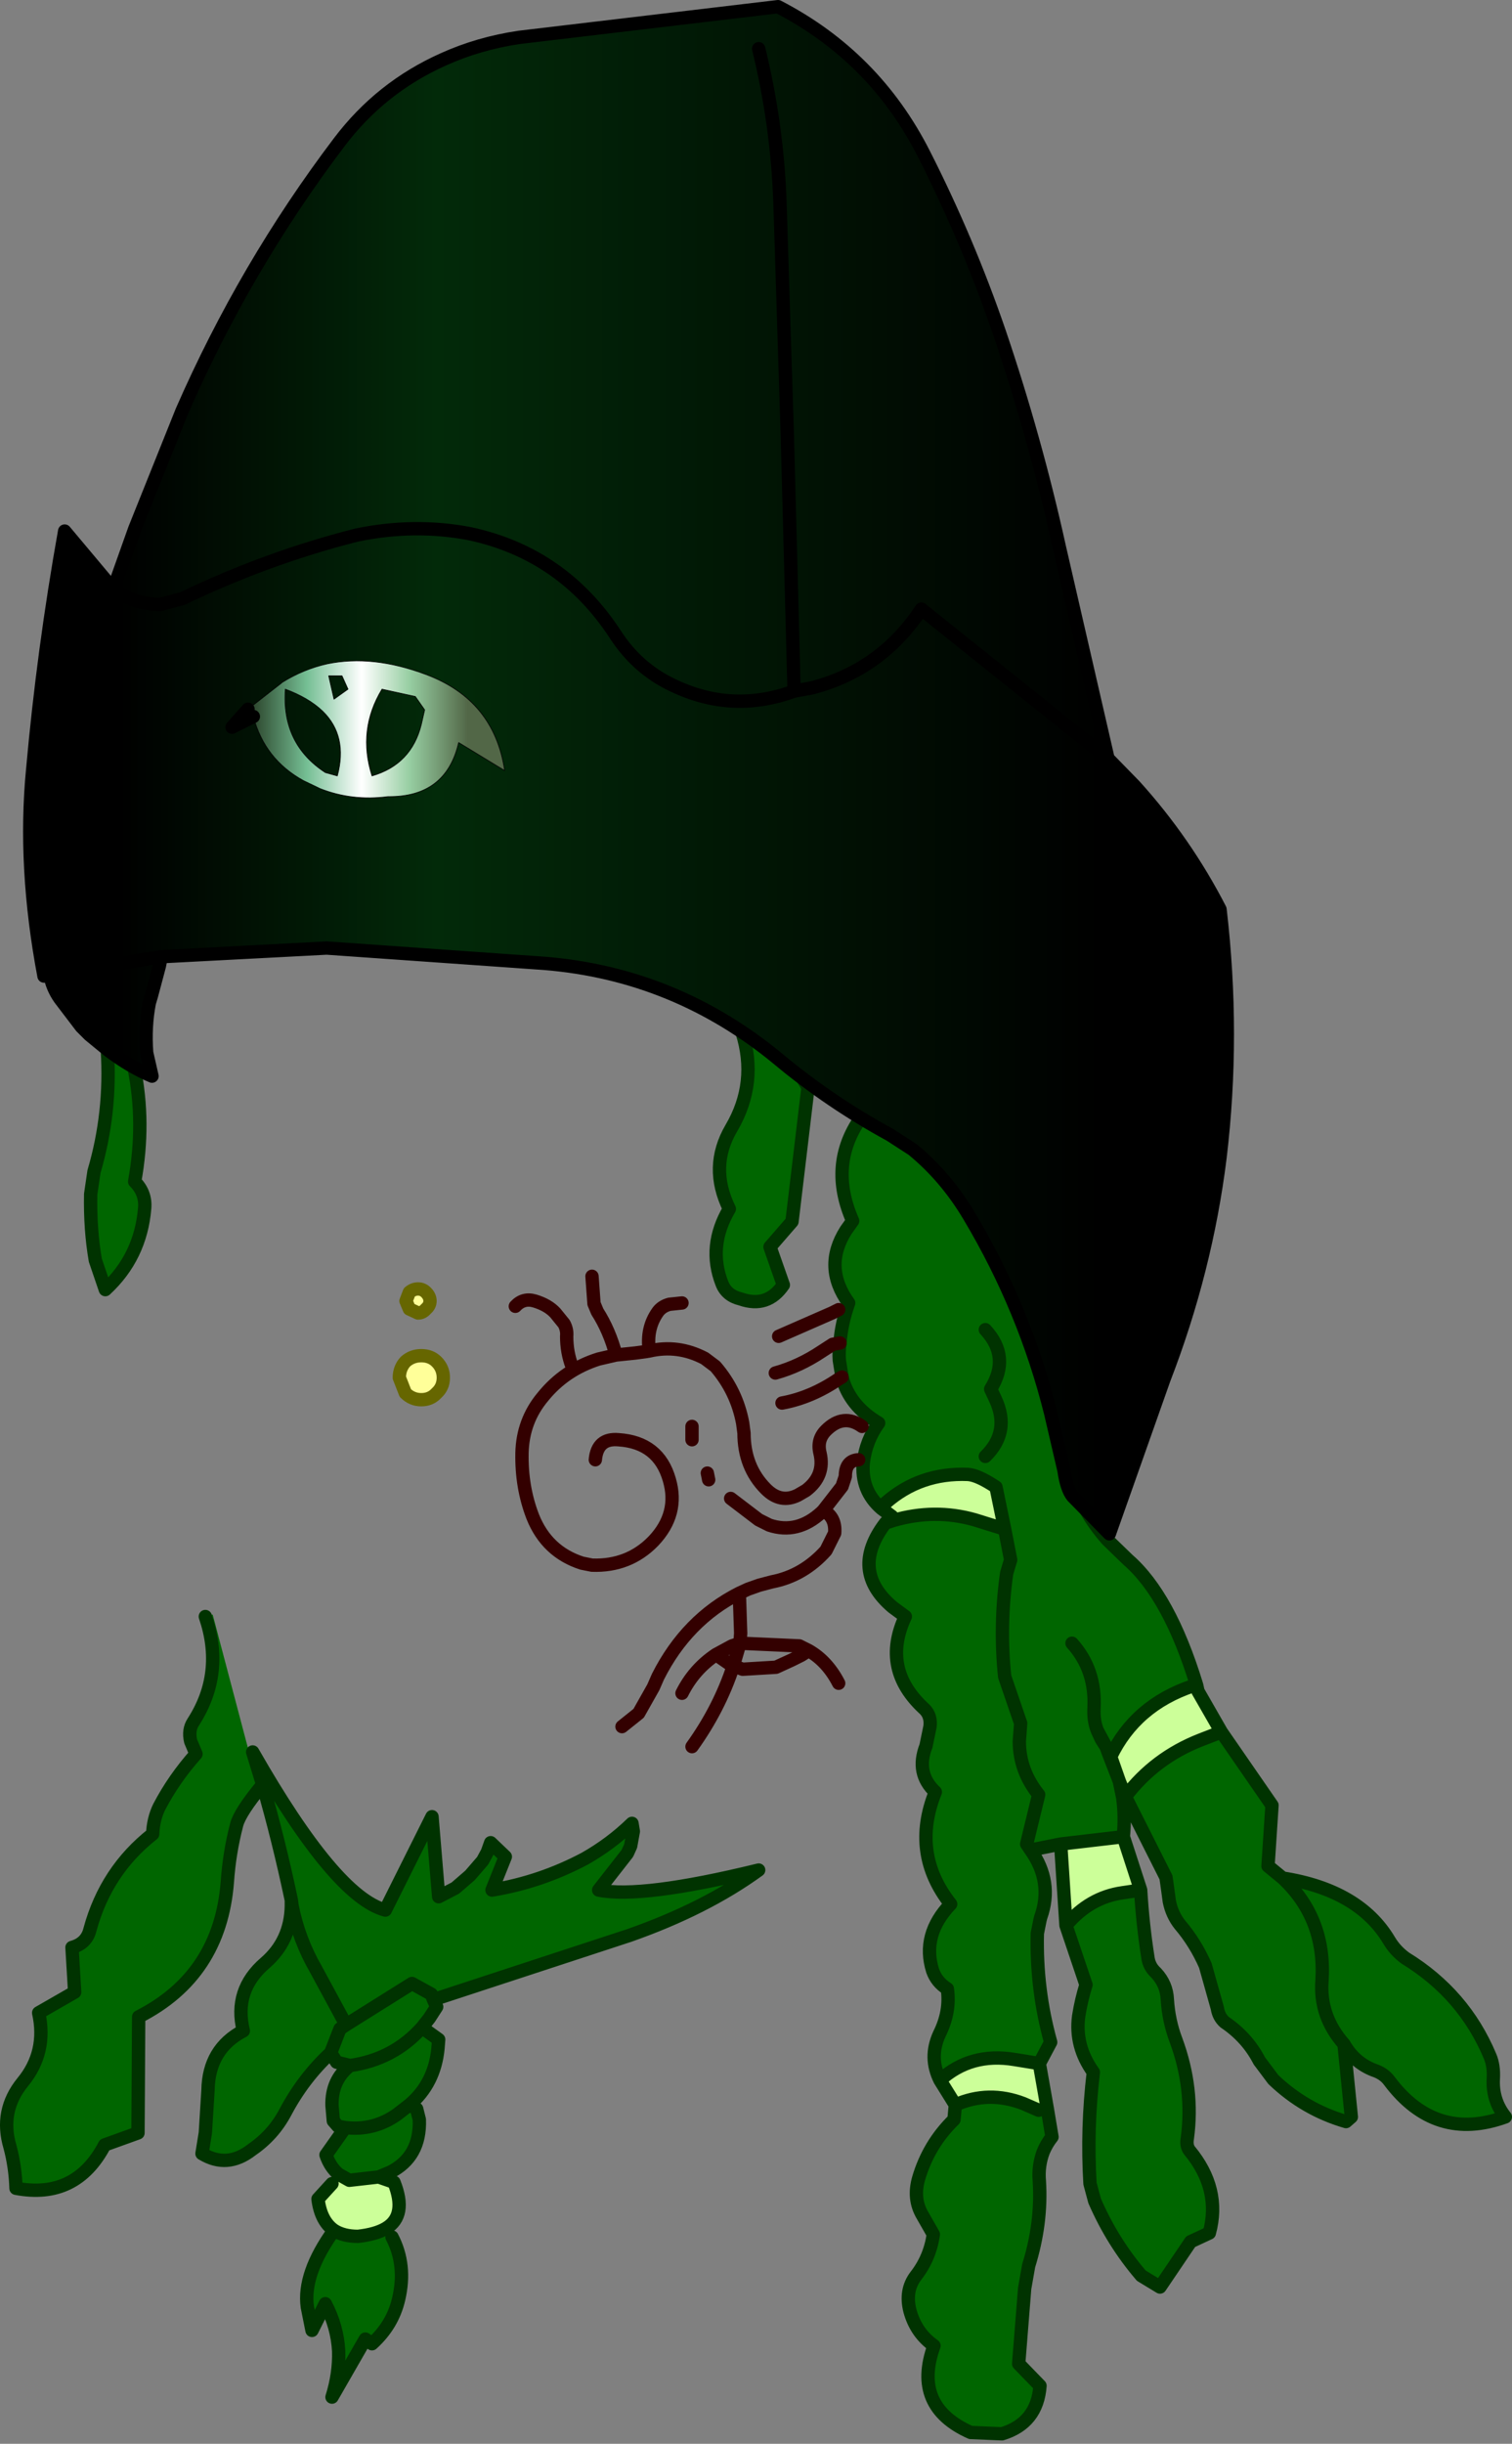<?xml version="1.0" encoding="UTF-8" standalone="no"?>
<svg xmlns:xlink="http://www.w3.org/1999/xlink" height="183.15px" width="113.4px" xmlns="http://www.w3.org/2000/svg">
  <rect width="100%" height="100%" fill="#808080" stroke="none"/>
  <g transform="matrix(1.0, 0.0, 0.0, 1.0, 44.9, 80.15)">
    <path d="M10.75 -2.8 L13.45 -0.8 14.25 -0.15 15.25 0.6 15.65 1.25 15.65 1.3 15.7 1.35 14.5 11.4 12.85 13.3 13.85 16.15 Q12.65 17.9 10.65 17.2 9.6 16.95 9.25 16.05 8.15 13.25 9.8 10.45 8.25 7.3 9.95 4.4 11.95 1.0 10.75 -2.8 M46.7 49.65 L50.5 55.15 50.2 59.7 51.3 60.6 Q57.05 61.5 59.3 65.3 59.75 66.05 60.5 66.6 64.9 69.3 66.85 73.95 67.15 74.65 67.1 75.6 67.0 77.25 68.0 78.5 62.75 80.4 59.3 75.8 58.9 75.25 58.15 75.0 56.7 74.45 55.9 73.05 L56.45 78.5 56.05 78.85 Q52.95 77.95 50.6 75.7 L49.55 74.3 Q48.65 72.55 46.95 71.4 46.5 71.0 46.4 70.35 L45.5 67.15 Q44.75 65.45 43.6 64.1 43.0 63.35 42.8 62.35 L42.65 61.25 42.55 60.55 39.5 54.5 Q41.7 51.6 45.15 50.25 L46.7 49.65 M39.05 53.35 L39.3 54.55 Q39.5 55.95 39.35 57.5 L34.65 58.05 32.4 58.5 Q34.1 60.9 33.15 63.55 L33.1 63.75 32.9 64.75 Q32.8 68.95 33.9 72.9 L33.05 74.5 31.2 74.2 Q27.9 73.65 25.6 75.75 24.75 74.05 25.55 72.3 26.4 70.6 26.15 68.9 25.35 68.4 25.05 67.55 24.2 64.85 26.4 62.55 23.4 58.75 25.25 54.15 23.75 52.75 24.55 50.7 L24.85 49.25 Q24.95 48.45 24.45 47.95 21.15 44.95 23.0 41.0 L22.05 40.3 Q18.8 37.55 21.5 34.0 L22.1 33.8 Q25.2 32.9 28.2 33.75 L30.45 34.45 29.8 31.3 Q28.45 30.4 27.7 30.35 24.1 30.2 21.5 32.5 L21.2 32.9 Q19.65 31.55 19.85 29.45 20.05 27.8 21.0 26.5 18.8 25.2 18.25 23.05 L18.05 21.8 Q18.0 21.15 18.1 20.5 18.2 19.05 18.75 17.5 16.8 14.8 18.55 12.05 L19.05 11.35 Q17.2 7.15 19.65 3.65 L21.85 4.9 23.55 6.0 Q26.05 8.05 27.8 11.0 31.95 17.95 33.9 25.75 34.55 28.15 34.85 30.6 L35.5 30.5 Q36.2 33.05 38.15 35.25 L39.7 36.75 Q42.8 39.45 44.85 46.15 L44.55 46.2 Q40.25 47.65 38.4 51.5 L38.05 50.75 37.4 49.55 37.7 50.2 38.05 50.75 38.35 51.55 39.05 53.35 M40.65 61.5 Q40.8 64.05 41.2 66.6 41.3 67.25 41.8 67.7 42.6 68.55 42.65 69.7 42.75 71.3 43.3 72.75 44.65 76.4 44.15 80.1 44.05 80.65 44.3 81.0 46.7 83.9 45.8 87.2 L44.4 87.85 42.1 91.25 40.7 90.4 Q38.55 87.9 37.2 84.8 L36.85 83.5 Q36.6 79.35 37.1 75.15 35.7 73.2 36.0 70.95 36.2 69.7 36.55 68.6 L35.05 64.15 Q36.8 62.05 39.3 61.7 L40.65 61.5 M33.65 77.9 L34.0 80.0 Q33.6 80.5 33.35 81.1 32.95 82.15 33.05 83.3 33.25 86.45 32.25 89.65 L31.95 91.35 31.5 97.0 33.1 98.65 Q32.9 101.45 30.25 102.25 L27.9 102.15 Q23.5 100.2 25.15 95.65 23.8 94.7 23.35 93.05 22.95 91.5 23.8 90.4 24.85 89.05 25.1 87.3 L24.3 85.9 Q23.55 84.65 24.0 83.1 24.75 80.55 26.65 78.7 L26.75 77.6 Q29.25 76.5 31.85 77.5 L33.0 78.0 33.65 77.9 M29.0 19.5 Q30.9 21.55 29.4 23.95 L29.75 24.7 Q30.9 27.15 29.0 29.0 30.9 27.15 29.75 24.7 L29.4 23.95 Q30.9 21.55 29.0 19.5 M32.4 58.5 L32.1 58.05 33.0 54.35 Q31.55 52.55 31.55 50.35 L31.65 49.0 30.45 45.5 Q30.05 41.65 30.6 37.75 L30.9 36.75 30.45 34.45 30.9 36.75 30.6 37.75 Q30.05 41.65 30.45 45.5 L31.65 49.0 31.55 50.35 Q31.55 52.55 33.0 54.35 L32.1 58.05 32.4 58.5 M35.5 43.0 Q37.3 45.0 37.15 47.85 37.1 48.8 37.4 49.55 37.1 48.8 37.15 47.85 37.3 45.0 35.5 43.0 M-25.95 51.15 Q-19.75 62.0 -16.0 63.0 L-12.5 56.0 -12.0 62.0 -10.75 61.35 -9.65 60.4 -8.7 59.3 -8.35 58.65 -8.1 57.95 -7.0 59.0 -8.0 61.5 Q-4.35 60.9 -1.05 59.15 0.9 58.05 2.5 56.5 L2.6 57.1 2.4 58.2 2.15 58.75 0.0 61.5 Q3.2 62.15 12.0 60.0 8.0 62.9 2.3 64.9 L-12.35 69.7 -12.55 69.3 -14.0 68.5 -18.95 71.6 -21.2 67.45 Q-22.5 65.2 -23.0 62.65 -22.5 65.2 -21.2 67.45 L-18.95 71.6 -14.0 68.5 -12.55 69.3 -12.4 69.7 -12.15 70.25 -12.7 71.1 -13.25 71.8 -12.0 72.7 -12.05 73.35 Q-12.3 76.0 -14.2 77.6 L-13.65 77.9 -13.45 78.7 Q-13.35 81.5 -15.65 82.65 L-16.5 83.0 -18.7 83.25 -19.5 82.8 Q-20.15 82.25 -20.45 81.35 L-19.0 79.3 -19.55 79.2 -19.9 78.8 -20.0 77.65 Q-20.05 75.75 -18.65 74.65 L-19.65 74.4 -20.1 73.7 Q-22.15 75.6 -23.5 78.15 -24.4 79.85 -26.0 80.95 -27.85 82.4 -29.75 81.25 L-29.5 79.7 -29.3 76.5 Q-29.25 73.4 -26.65 72.05 -27.4 69.0 -25.0 66.95 -23.1 65.3 -23.05 62.7 L-23.0 62.65 -23.05 62.25 Q-24.0 57.75 -25.2 53.6 L-25.95 51.15 -25.2 53.6 Q-26.9 55.65 -27.15 56.6 -27.7 58.7 -27.85 60.9 -28.4 67.9 -34.5 71.0 L-34.55 79.7 -37.05 80.6 Q-39.2 84.7 -43.7 83.85 -43.75 82.25 -44.15 80.75 -44.95 78.05 -43.2 75.9 -41.35 73.65 -42.0 70.7 L-39.3 69.15 -39.5 65.8 Q-38.4 65.5 -38.15 64.45 -36.95 60.05 -33.45 57.3 -33.4 56.15 -32.95 55.25 -31.85 53.15 -30.2 51.3 L-30.6 50.35 Q-30.8 49.5 -30.4 48.9 -28.05 45.25 -29.5 41.0 L-28.95 40.85 -26.2 51.25 -25.95 51.15 M-15.95 86.85 L-15.5 87.5 Q-14.4 89.6 -15.0 92.15 -15.45 94.1 -17.0 95.5 L-17.5 95.15 -20.0 99.5 Q-19.45 97.75 -19.5 96.05 -19.6 94.2 -20.5 92.5 L-21.5 94.5 -21.85 92.75 Q-22.2 90.25 -19.85 87.0 -19.15 87.45 -18.05 87.45 -16.7 87.3 -15.95 86.85 M55.9 73.05 Q54.05 70.95 54.25 68.3 54.55 63.65 51.3 60.6 54.55 63.65 54.25 68.3 54.05 70.95 55.9 73.05 M-36.85 -1.45 L-36.8 -1.45 -34.85 -0.15 Q-34.0 4.0 -34.8 8.4 -33.95 9.25 -34.05 10.4 -34.35 14.05 -37.0 16.5 L-37.75 14.3 Q-38.15 12.0 -38.1 9.35 L-37.85 7.65 Q-36.55 3.25 -36.85 -1.45 M-18.95 71.6 L-19.4 71.9 -20.1 73.7 -19.4 71.9 -18.95 71.6 M-14.2 77.6 L-15.1 78.3 Q-16.85 79.55 -19.0 79.3 -16.85 79.55 -15.1 78.3 L-14.2 77.6 M-18.65 74.65 Q-15.4 74.2 -13.25 71.8 -15.4 74.2 -18.65 74.65" fill="#006600" fill-rule="evenodd" stroke="none"/>
    <path d="M44.85 46.15 L44.95 46.6 46.7 49.65 45.15 50.25 Q41.7 51.6 39.5 54.5 L39.5 54.45 39.05 53.35 38.4 51.5 Q40.25 47.65 44.55 46.2 L44.85 46.15 M39.35 57.5 L40.65 61.5 39.3 61.7 Q36.8 62.05 35.05 64.15 L34.65 58.05 39.35 57.5 M33.05 74.5 L33.65 77.9 33.0 78.0 31.85 77.5 Q29.25 76.5 26.75 77.6 L25.6 75.75 Q27.9 73.65 31.2 74.2 L33.05 74.5 M21.9 33.6 L22.0 33.5 21.2 32.9 21.5 32.5 Q24.1 30.2 27.7 30.35 28.45 30.4 29.8 31.3 L30.45 34.45 28.2 33.75 Q25.2 32.9 22.1 33.8 L21.9 33.6 M-16.5 83.0 L-15.35 83.4 Q-14.35 85.9 -15.95 86.85 -16.7 87.3 -18.05 87.45 -19.15 87.45 -19.85 87.0 -20.85 86.3 -21.05 84.65 L-20.0 83.5 -19.5 82.8 -18.7 83.25 -16.5 83.0" fill="#ccff99" fill-rule="evenodd" stroke="none"/>
    <path d="M-13.55 18.25 L-14.2 17.95 -14.45 17.35 -14.2 16.7 Q-13.9 16.45 -13.55 16.45 -13.2 16.45 -12.95 16.7 -12.65 17.0 -12.65 17.35 -12.65 17.7 -12.95 17.95 -13.2 18.25 -13.55 18.25 M-12.15 24.25 Q-12.6 24.75 -13.3 24.75 -14.0 24.75 -14.5 24.25 L-14.95 23.1 Q-14.95 22.4 -14.5 21.9 -14.0 21.45 -13.3 21.45 -12.6 21.45 -12.15 21.9 -11.65 22.4 -11.65 23.1 -11.65 23.8 -12.15 24.25" fill="#ffff99" fill-rule="evenodd" stroke="none"/>
    <path d="M14.25 -0.15 L15.25 0.6 15.65 1.25 15.65 1.3 15.7 1.35 14.5 11.4 12.85 13.3 13.85 16.15 Q12.65 17.9 10.65 17.2 9.6 16.95 9.25 16.05 8.15 13.25 9.8 10.45 8.25 7.3 9.95 4.4 11.95 1.0 10.75 -2.8 M44.85 46.15 L44.95 46.6 46.7 49.65 50.5 55.15 50.2 59.7 51.3 60.6 Q57.05 61.5 59.3 65.3 59.75 66.05 60.5 66.6 64.9 69.3 66.85 73.95 67.15 74.65 67.1 75.6 67.0 77.25 68.0 78.5 62.75 80.4 59.3 75.8 58.9 75.25 58.15 75.0 56.7 74.45 55.9 73.05 L56.45 78.5 56.05 78.85 Q52.95 77.95 50.6 75.7 L49.55 74.3 Q48.65 72.55 46.95 71.4 46.5 71.0 46.4 70.35 L45.5 67.15 Q44.75 65.45 43.6 64.1 43.0 63.35 42.8 62.35 L42.65 61.25 42.55 60.55 39.5 54.5 39.5 54.45 39.05 53.35 39.3 54.55 Q39.5 55.95 39.35 57.5 L40.65 61.5 Q40.8 64.05 41.2 66.6 41.3 67.25 41.8 67.7 42.6 68.55 42.65 69.7 42.75 71.3 43.3 72.75 44.65 76.4 44.15 80.1 44.05 80.65 44.3 81.0 46.7 83.9 45.8 87.2 L44.4 87.85 42.1 91.25 40.7 90.4 Q38.55 87.9 37.2 84.8 L36.85 83.5 Q36.6 79.35 37.1 75.15 35.7 73.2 36.0 70.95 36.2 69.7 36.55 68.6 L35.05 64.15 34.65 58.05 32.4 58.5 Q34.1 60.9 33.15 63.55 L33.1 63.75 32.9 64.75 Q32.8 68.95 33.9 72.9 L33.05 74.5 33.65 77.9 34.0 80.0 Q33.6 80.5 33.35 81.1 32.95 82.15 33.05 83.3 33.25 86.45 32.25 89.65 L31.95 91.35 31.5 97.0 33.1 98.65 Q32.9 101.45 30.25 102.25 L27.9 102.15 Q23.5 100.2 25.15 95.65 23.8 94.7 23.35 93.05 22.95 91.5 23.8 90.4 24.85 89.05 25.1 87.3 L24.3 85.9 Q23.55 84.65 24.0 83.1 24.75 80.55 26.65 78.7 L26.75 77.6 25.6 75.75 Q24.75 74.05 25.55 72.3 26.4 70.6 26.15 68.9 25.35 68.4 25.05 67.55 24.2 64.85 26.4 62.55 23.4 58.75 25.25 54.15 23.75 52.75 24.55 50.7 L24.85 49.25 Q24.95 48.45 24.45 47.95 21.15 44.95 23.0 41.0 L22.05 40.3 Q18.8 37.55 21.5 34.0 L21.9 33.6 22.0 33.5 21.2 32.9 Q19.65 31.55 19.85 29.45 20.05 27.8 21.0 26.5 18.8 25.2 18.25 23.05 M38.4 51.5 Q40.25 47.65 44.55 46.2 L44.85 46.15 Q42.8 39.45 39.7 36.75 L38.15 35.25 Q36.2 33.05 35.5 30.5 M19.65 3.65 Q17.2 7.15 19.05 11.35 L18.55 12.05 Q16.8 14.8 18.75 17.5 18.2 19.05 18.1 20.5 18.0 21.15 18.05 21.8 L18.25 23.05 M29.0 29.0 Q30.9 27.15 29.75 24.7 L29.4 23.95 Q30.9 21.55 29.0 19.5 M30.45 34.45 L30.9 36.75 30.6 37.75 Q30.05 41.65 30.45 45.5 L31.65 49.0 31.55 50.35 Q31.55 52.55 33.0 54.35 L32.1 58.05 32.4 58.5 M21.5 32.5 Q24.1 30.2 27.7 30.35 28.45 30.4 29.8 31.3 L30.45 34.45 28.2 33.75 Q25.2 32.9 22.1 33.8 L21.5 34.0 M37.4 49.55 Q37.1 48.8 37.15 47.85 37.3 45.0 35.5 43.0 M19.65 3.65 Q20.0 3.05 20.5 2.5 M39.05 53.35 L38.35 51.55 38.05 50.75 37.7 50.2 37.4 49.55 38.05 50.75 38.4 51.5 39.05 53.35 M38.4 51.5 L38.35 51.55 M34.65 58.05 L39.35 57.5 M35.05 64.15 Q36.8 62.05 39.3 61.7 L40.65 61.5 M-12.35 69.7 L2.3 64.9 Q8.0 62.9 12.0 60.0 3.2 62.15 0.0 61.5 L2.15 58.75 2.4 58.2 2.6 57.1 2.5 56.5 Q0.9 58.05 -1.05 59.15 -4.35 60.9 -8.0 61.5 L-7.0 59.0 -8.1 57.95 -8.35 58.65 -8.7 59.3 -9.65 60.4 -10.75 61.35 -12.0 62.0 -12.5 56.0 -16.0 63.0 Q-19.75 62.0 -25.95 51.15 L-25.2 53.6 Q-24.0 57.75 -23.05 62.25 L-23.0 62.65 Q-22.5 65.2 -21.2 67.45 L-18.95 71.6 -14.0 68.5 -12.55 69.3 M-12.35 69.7 L-12.4 69.7 -12.15 70.25 -12.7 71.1 -13.25 71.8 -12.0 72.7 -12.05 73.35 Q-12.3 76.0 -14.2 77.6 L-13.65 77.9 -13.45 78.7 Q-13.35 81.5 -15.65 82.65 L-16.5 83.0 -15.35 83.4 Q-14.35 85.9 -15.95 86.85 -16.7 87.3 -18.05 87.45 -19.15 87.45 -19.85 87.0 -20.85 86.3 -21.05 84.65 L-20.0 83.5 M-15.5 87.5 Q-14.4 89.6 -15.0 92.15 -15.45 94.1 -17.0 95.5 L-17.5 95.15 -20.0 99.5 Q-19.45 97.75 -19.5 96.05 -19.6 94.2 -20.5 92.5 L-21.5 94.5 -21.85 92.75 Q-22.2 90.25 -19.85 87.0 M-19.5 82.8 Q-20.15 82.25 -20.45 81.35 L-19.0 79.3 -19.55 79.2 -19.9 78.8 -20.0 77.65 Q-20.05 75.75 -18.65 74.65 L-19.65 74.4 -20.1 73.7 Q-22.15 75.6 -23.5 78.15 -24.4 79.85 -26.0 80.95 -27.85 82.4 -29.75 81.25 L-29.5 79.7 -29.3 76.5 Q-29.25 73.4 -26.65 72.05 -27.4 69.0 -25.0 66.95 -23.1 65.3 -23.05 62.7 L-23.05 62.25 M26.75 77.6 Q29.25 76.5 31.85 77.5 L33.0 78.0 M33.05 74.5 L31.2 74.2 Q27.9 73.65 25.6 75.75 M46.7 49.65 L45.15 50.25 Q41.7 51.6 39.5 54.5 M51.3 60.6 Q54.55 63.65 54.25 68.3 54.05 70.95 55.9 73.05 M-37.0 -3.0 L-36.85 -1.5 -36.85 -1.45 M-34.85 -0.15 Q-35.25 -2.1 -36.0 -4.0 M-34.85 -0.15 Q-34.0 4.0 -34.8 8.4 -33.95 9.25 -34.05 10.4 -34.35 14.05 -37.0 16.5 L-37.75 14.3 Q-38.15 12.0 -38.1 9.35 L-37.85 7.65 Q-36.55 3.25 -36.85 -1.45 M-29.5 41.0 Q-28.05 45.25 -30.4 48.9 -30.8 49.5 -30.6 50.35 L-30.2 51.3 Q-31.85 53.15 -32.95 55.25 -33.4 56.15 -33.45 57.3 -36.95 60.05 -38.15 64.45 -38.4 65.5 -39.5 65.8 L-39.3 69.15 -42.0 70.7 Q-41.35 73.65 -43.2 75.9 -44.95 78.05 -44.15 80.75 -43.75 82.25 -43.7 83.85 -39.2 84.7 -37.05 80.6 L-34.55 79.7 -34.5 71.0 Q-28.4 67.9 -27.85 60.9 -27.7 58.7 -27.15 56.6 -26.9 55.65 -25.2 53.6 M-20.1 73.7 L-19.4 71.9 -18.95 71.6 M-12.4 69.7 L-12.55 69.3 M-19.0 79.3 Q-16.85 79.55 -15.1 78.3 L-14.2 77.6 M-16.5 83.0 L-18.7 83.25 -19.5 82.8 M-13.25 71.8 Q-15.4 74.2 -18.65 74.65" fill="none" stroke="#003300" stroke-linecap="round" stroke-linejoin="round" stroke-width="1.0"/>
    <path d="M-13.55 18.25 L-14.2 17.95 -14.45 17.35 -14.2 16.7 Q-13.9 16.45 -13.55 16.45 -13.2 16.45 -12.95 16.7 -12.65 17.0 -12.65 17.35 -12.65 17.7 -12.95 17.95 -13.2 18.25 -13.55 18.25 M-12.15 24.25 Q-12.6 24.75 -13.3 24.75 -14.0 24.75 -14.5 24.25 L-14.95 23.1 Q-14.95 22.4 -14.5 21.9 -14.0 21.45 -13.3 21.45 -12.6 21.45 -12.15 21.9 -11.65 22.4 -11.65 23.1 -11.65 23.8 -12.15 24.25" fill="none" stroke="#666600" stroke-linecap="round" stroke-linejoin="round" stroke-width="1.0"/>
    <path d="M18.25 23.05 L18.0 23.2 Q15.95 24.6 13.75 25.0 M-0.5 15.5 L-0.35 17.55 -0.1 18.15 Q0.8 19.55 1.3 21.4 L2.75 21.25 3.5 21.15 3.8 21.1 Q3.55 19.4 4.45 18.15 4.75 17.75 5.3 17.6 L6.25 17.5 M-0.25 29.25 Q-0.1 27.6 1.5 27.75 4.5 27.95 5.3 30.75 6.05 33.3 4.1 35.35 2.25 37.25 -0.5 37.15 L-1.25 37.0 Q-3.9 36.15 -4.95 33.5 -5.8 31.3 -5.75 28.75 -5.7 26.35 -4.2 24.55 -2.55 22.5 0.0 21.7 L1.3 21.4 M19.75 26.75 Q18.35 25.75 17.05 27.05 16.35 27.75 16.6 28.75 17.0 30.45 15.55 31.55 L14.95 31.9 Q13.65 32.55 12.55 31.45 10.9 29.8 10.9 27.25 L10.8 26.5 Q10.35 24.1 8.75 22.25 L7.95 21.65 Q5.95 20.6 3.8 21.1 M13.5 20.0 L17.5 18.25 18.0 18.0 M18.1 20.5 L17.55 20.6 16.7 21.15 Q15.05 22.25 13.25 22.75 M19.5 29.25 Q18.5 29.3 18.5 30.5 L18.25 31.25 16.85 33.05 Q17.8 33.55 17.7 34.75 L17.05 36.05 Q15.35 37.95 13.0 38.4 L12.05 38.65 11.2 38.95 10.55 39.25 10.65 42.25 10.6 43.0 15.05 43.2 15.75 43.55 Q17.15 44.35 18.0 46.0 M16.85 33.05 L16.7 33.2 Q14.9 34.85 12.8 34.15 L12.0 33.75 9.9 32.15 M8.25 30.75 L8.15 30.25 M7.0 27.75 L7.0 27.25 7.0 26.75 M6.25 46.75 Q7.15 44.95 8.8 43.85 L10.0 43.2 10.6 43.0 10.45 43.5 10.1 44.7 10.8 44.95 13.3 44.8 14.5 44.25 15.2 43.9 15.75 43.55 M8.8 43.85 L9.95 44.65 10.1 44.7 Q9.05 47.9 7.0 50.75 M10.55 39.25 Q6.6 41.25 4.45 45.5 L4.1 46.3 3.0 48.25 1.75 49.25 M-2.0 22.25 Q-2.4 21.2 -2.4 20.0 -2.35 19.5 -2.6 19.05 L-3.25 18.25 Q-3.8 17.65 -4.8 17.35 -5.65 17.1 -6.25 17.75" fill="none" stroke="#330000" stroke-linecap="round" stroke-linejoin="round" stroke-width="1.0"/>
    <path d="M12.0 -76.5 Q13.4 -70.8 13.6 -64.9 L14.15 -47.5 14.65 -28.6 14.15 -47.5 13.6 -64.9 Q13.4 -70.8 12.0 -76.5 M-36.4 -36.0 L-34.8 -40.5 -31.25 -49.35 Q-26.5 -60.2 -19.45 -69.5 -16.35 -73.6 -11.65 -75.7 -9.0 -76.9 -5.95 -77.35 L13.45 -79.65 Q20.7 -75.9 24.4 -68.6 27.7 -62.1 30.05 -55.25 32.75 -47.3 34.55 -39.15 L38.2 -23.3 24.2 -34.5 Q21.2 -29.95 16.0 -28.6 21.2 -29.95 24.2 -34.5 L38.2 -23.3 40.2 -21.25 Q44.0 -17.05 46.6 -12.0 47.7 -2.6 46.6 6.6 45.55 15.05 42.4 23.2 L38.3 34.8 35.55 32.0 Q35.1 31.45 34.9 30.05 L33.9 25.75 Q31.95 17.95 27.8 11.0 26.05 8.05 23.55 6.0 L21.85 4.9 Q17.35 2.45 13.45 -0.8 5.75 -7.15 -4.05 -7.95 L-20.4 -9.1 -32.8 -8.45 -32.85 -8.25 -32.95 -7.75 -33.55 -5.5 -33.7 -5.0 Q-34.05 -3.2 -33.9 -1.25 L-33.5 0.5 Q-35.15 -0.2 -36.8 -1.45 L-38.2 -2.6 -38.8 -3.2 -40.4 -5.3 Q-41.0 -6.15 -41.15 -7.1 L-41.6 -7.0 Q-43.15 -15.2 -42.45 -22.45 -41.65 -31.4 -40.05 -40.35 L-36.4 -36.0 Q-34.85 -34.85 -32.85 -34.85 L-31.2 -35.3 Q-24.85 -38.35 -18.15 -40.05 -13.8 -40.95 -9.65 -40.15 -2.7 -38.65 1.25 -32.6 2.9 -30.05 5.55 -28.8 10.0 -26.65 14.65 -28.35 10.0 -26.65 5.55 -28.8 2.9 -30.05 1.25 -32.6 -2.7 -38.65 -9.65 -40.15 -13.8 -40.95 -18.15 -40.05 -24.85 -38.35 -31.2 -35.3 L-32.85 -34.85 Q-34.85 -34.85 -36.4 -36.0 M14.65 -28.6 L14.65 -28.35 16.0 -28.6 14.65 -28.6 M-18.8 -28.5 L-19.85 -27.75 -20.25 -29.5 -19.25 -29.5 -18.8 -28.5 M-16.25 -28.5 L-13.75 -27.95 -13.05 -26.95 -13.3 -25.85 Q-14.05 -22.85 -17.0 -22.0 -18.1 -25.45 -16.25 -28.5 M-26.3 -27.0 L-27.5 -25.65 -25.9 -26.45 Q-25.05 -23.25 -22.15 -21.65 L-21.0 -21.1 -20.9 -21.05 Q-18.5 -20.1 -15.8 -20.45 -11.45 -20.4 -10.5 -24.5 L-7.05 -22.4 Q-7.85 -27.7 -12.95 -29.6 -16.95 -31.1 -20.35 -30.4 -22.15 -30.0 -23.75 -29.0 L-23.8 -28.95 -26.3 -27.0 M-23.5 -28.5 Q-21.75 -27.85 -20.7 -26.85 -18.8 -25.0 -19.6 -22.0 L-20.5 -22.25 Q-23.8 -24.4 -23.5 -28.5 M-32.8 -8.45 L-41.15 -7.1 -32.8 -8.45" fill="url(#gradient0)" fill-rule="evenodd" stroke="none"/>
    <path d="M-16.25 -28.5 Q-18.1 -25.45 -17.0 -22.0 -14.05 -22.85 -13.3 -25.85 L-13.05 -26.95 -13.75 -27.95 -16.25 -28.5 M-18.8 -28.5 L-19.25 -29.5 -20.25 -29.5 -19.85 -27.75 -18.8 -28.5 M-26.3 -27.0 L-23.8 -28.95 -23.75 -29.0 Q-22.15 -30.0 -20.35 -30.4 -16.95 -31.1 -12.95 -29.6 -7.85 -27.7 -7.05 -22.4 L-10.5 -24.5 Q-11.45 -20.4 -15.8 -20.45 -18.5 -20.1 -20.9 -21.05 L-21.0 -21.1 -22.15 -21.65 Q-25.05 -23.25 -25.9 -26.45 L-26.3 -27.0 M-23.5 -28.5 Q-23.8 -24.4 -20.5 -22.25 L-19.6 -22.0 Q-18.8 -25.0 -20.7 -26.85 -21.75 -27.85 -23.5 -28.5" fill="url(#gradient1)" fill-rule="evenodd" stroke="none"/>
    <path d="M14.65 -28.6 L14.15 -47.5 13.6 -64.9 Q13.4 -70.8 12.0 -76.5 M38.2 -23.3 L34.55 -39.15 Q32.75 -47.3 30.05 -55.25 27.7 -62.1 24.4 -68.6 20.7 -75.9 13.45 -79.65 L-5.95 -77.35 Q-9.0 -76.9 -11.65 -75.7 -16.35 -73.6 -19.45 -69.5 -26.5 -60.2 -31.25 -49.35 L-34.8 -40.5 -36.4 -36.0 Q-34.85 -34.85 -32.85 -34.85 L-31.2 -35.3 Q-24.85 -38.35 -18.15 -40.05 -13.8 -40.95 -9.65 -40.15 -2.7 -38.65 1.25 -32.6 2.9 -30.05 5.55 -28.8 10.0 -26.65 14.65 -28.35 L14.65 -28.6 M16.0 -28.6 Q21.2 -29.95 24.2 -34.5 L38.2 -23.3 40.2 -21.25 Q44.0 -17.05 46.6 -12.0 47.7 -2.6 46.6 6.6 45.55 15.05 42.4 23.2 L38.3 34.8 35.55 32.0 Q35.1 31.45 34.9 30.05 L33.9 25.75 Q31.95 17.95 27.8 11.0 26.05 8.05 23.55 6.0 L21.85 4.9 Q17.35 2.45 13.45 -0.8 5.75 -7.15 -4.05 -7.95 L-20.4 -9.1 -32.8 -8.45 -32.85 -8.25 -32.95 -7.75 -33.55 -5.5 -33.7 -5.0 Q-34.05 -3.2 -33.9 -1.25 L-33.5 0.5 Q-35.15 -0.2 -36.8 -1.45 L-38.2 -2.6 -38.8 -3.2 -40.4 -5.3 Q-41.0 -6.15 -41.15 -7.1 L-41.6 -7.0 Q-43.15 -15.2 -42.45 -22.45 -41.65 -31.4 -40.05 -40.35 L-36.4 -36.0 M14.65 -28.35 L16.0 -28.6 M-25.9 -26.45 L-27.5 -25.65 -26.3 -27.0 M-41.15 -7.1 L-32.8 -8.45" fill="none" stroke="#000000" stroke-linecap="round" stroke-linejoin="round" stroke-width="1.0"/>
    <path d="M-16.25 -28.5 Q-18.1 -25.45 -17.0 -22.0 -14.05 -22.85 -13.3 -25.85 L-13.05 -26.95 -13.75 -27.95 -16.25 -28.5 M-18.8 -28.5 L-19.25 -29.5 -20.25 -29.5 -19.85 -27.75 -18.8 -28.5 M-26.3 -27.0 L-23.8 -28.95 -23.75 -29.0 Q-22.15 -30.0 -20.35 -30.4 -16.95 -31.1 -12.95 -29.6 -7.85 -27.7 -7.05 -22.4 L-10.5 -24.5 Q-11.45 -20.4 -15.8 -20.45 -18.5 -20.1 -20.9 -21.05 L-21.0 -21.1 -22.15 -21.65 Q-25.05 -23.25 -25.9 -26.45 L-26.3 -27.0 M-23.5 -28.5 Q-23.8 -24.4 -20.5 -22.25 L-19.6 -22.0 Q-18.8 -25.0 -20.7 -26.85 -21.75 -27.85 -23.5 -28.5" fill="none" stroke="#000000" stroke-linecap="round" stroke-linejoin="round" stroke-width="0.05"/>
  </g>
  <defs>
    <linearGradient gradientTransform="matrix(0.045, 0.0, 0.0, 0.034, 0.9, -51.5)" gradientUnits="userSpaceOnUse" id="gradient0" spreadMethod="pad" x1="-819.2" x2="819.2">
      <stop offset="0.0" stop-color="#000000"/>
      <stop offset="0.322" stop-color="#022a09"/>
      <stop offset="1.0" stop-color="#000000"/>
    </linearGradient>
    <linearGradient gradientTransform="matrix(0.01, 0.0, 0.0, 0.006, -18.0, -25.5)" gradientUnits="userSpaceOnUse" id="gradient1" spreadMethod="pad" x1="-819.2" x2="819.2">
      <stop offset="0.0" stop-color="#283f27"/>
      <stop offset="0.263" stop-color="#75bf94"/>
      <stop offset="0.514" stop-color="#ffffff"/>
      <stop offset="0.733" stop-color="#97cea2"/>
      <stop offset="1.0" stop-color="#526747"/>
    </linearGradient>
  </defs>
</svg>
